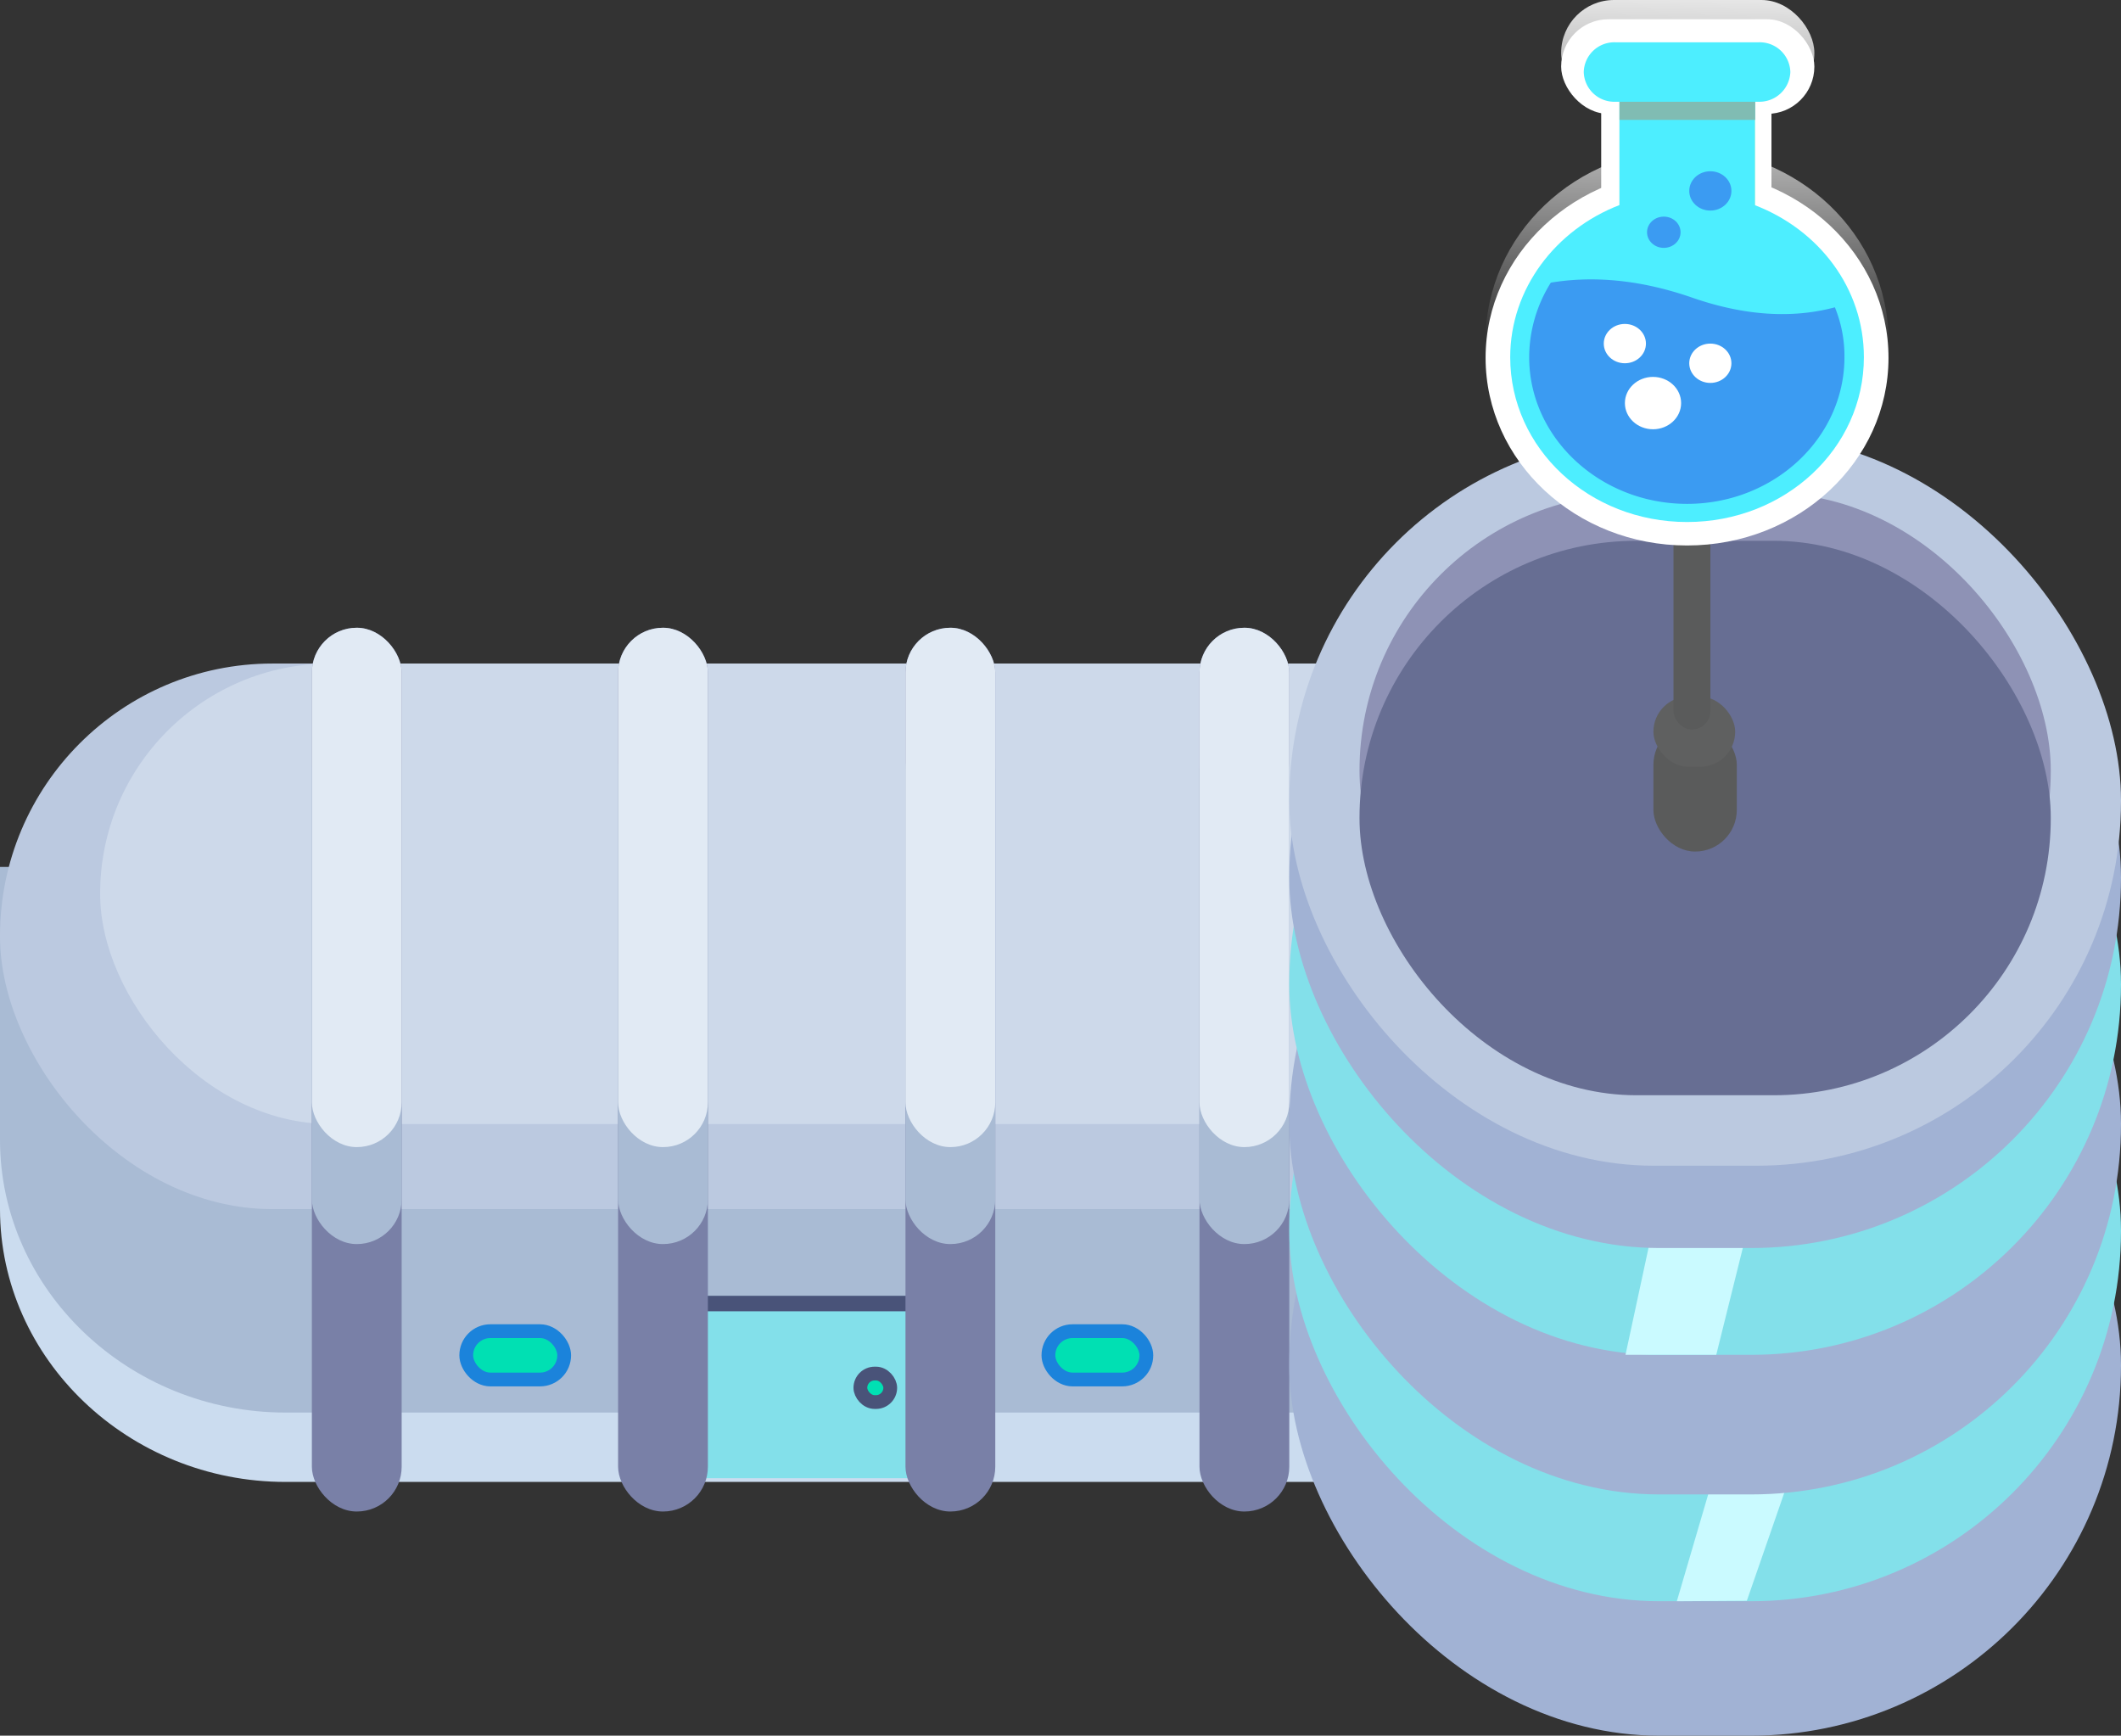 <svg xmlns="http://www.w3.org/2000/svg" xmlns:xlink="http://www.w3.org/1999/xlink" viewBox="0 0 461.78 377.85"><rect x="0" y="0" width="461.78" height="377.85" fill="#333333" stroke="none"/><defs><style>.cls-1{fill:#cbdcef;}.cls-2{fill:#a9bbd4;}.cls-3{fill:#83e0ea;}.cls-4{fill:#495379;}.cls-5{fill:#bbc9e0;}.cls-6{fill:#cdd9ea;}.cls-7{fill:#7980a7;}.cls-8{fill:#e1eaf4;}.cls-9{fill:#caf3f8;}.cls-10,.cls-11{fill:#00e0b3;stroke-miterlimit:10;stroke-width:3px;}.cls-10{stroke:#1b83db;}.cls-11{stroke:#495379;}.cls-12{fill:#a1b2d4;}.cls-13{fill:#cafaff;}.cls-14{fill:#8e92b5;}.cls-15{fill:#676e93;}.cls-16{fill:url(#Blanco_Negro);}.cls-17{fill:#5a5b5b;}.cls-18{fill:#5f6060;}.cls-19{fill:#c7c6c5;}.cls-20{fill:#b5b4b4;}.cls-21{fill:#424242;}.cls-22{fill:url(#Blanco_Negro-2);}.cls-23{fill:#fff;}.cls-24{fill:#8eefe3;}.cls-25{fill:#4deeff;}.cls-26{fill:#80bcb3;}.cls-27{fill:#3b9bf2;}</style><linearGradient id="Blanco_Negro" x1="368.63" y1="9.33" x2="366.96" y2="91.13" gradientUnits="userSpaceOnUse"><stop offset="0" stop-color="#fff"/><stop offset="1"/></linearGradient><linearGradient id="Blanco_Negro-2" x1="367.87" y1="-8.92" x2="366.05" y2="80.35" xlink:href="#Blanco_Negro"/></defs><title>cient</title><g id="Capa_2" data-name="Capa 2"><g id="Capa_11" data-name="Capa 11"><path class="cls-1" d="M292.57,322.61H62.18C28,322.61,0,295.88,0,263.22H0V203.83H292.57c34.2,0,62.18,26.72,62.18,59.39h0C354.75,295.88,326.77,322.61,292.57,322.61Z"/><path class="cls-2" d="M292.57,307.51H62.18C28,307.51,0,280.78,0,248.12H0V188.73H292.57c34.2,0,62.18,26.72,62.18,59.39h0C354.75,280.78,326.77,307.51,292.57,307.51Z"/><rect class="cls-3" x="148.25" y="282.2" width="53.97" height="39.6"/><rect class="cls-4" x="151.16" y="282.09" width="49.03" height="3.37"/><rect class="cls-5" y="144.45" width="354.75" height="118.77" rx="59.31" ry="59.31"/><rect class="cls-6" x="21.8" y="144.45" width="317.38" height="100.24" rx="50.06" ry="50.06"/><rect class="cls-7" x="67.9" y="136.66" width="19.55" height="192.39" rx="9.76" ry="9.76"/><rect class="cls-7" x="134.57" y="136.66" width="19.55" height="192.39" rx="9.76" ry="9.76"/><rect class="cls-7" x="197.14" y="136.66" width="19.55" height="192.39" rx="9.76" ry="9.76"/><rect class="cls-7" x="261.15" y="136.66" width="19.55" height="192.39" rx="9.76" ry="9.76"/><rect class="cls-2" x="67.9" y="157.77" width="19.55" height="113.06" rx="9.76" ry="9.76"/><rect class="cls-2" x="134.57" y="157.77" width="19.55" height="113.06" rx="9.76" ry="9.76"/><rect class="cls-2" x="197.14" y="157.77" width="19.55" height="113.06" rx="9.76" ry="9.76"/><rect class="cls-2" x="261.15" y="157.77" width="19.55" height="113.06" rx="9.76" ry="9.76"/><rect class="cls-8" x="67.9" y="136.66" width="19.55" height="113.06" rx="9.76" ry="9.76"/><rect class="cls-8" x="134.57" y="136.66" width="19.55" height="113.06" rx="9.76" ry="9.76"/><rect class="cls-8" x="261.15" y="136.66" width="19.55" height="113.06" rx="9.76" ry="9.76"/><path class="cls-9" d="M314,251.87l-18,21.18,6.55,5.61,16.57-21.18,27.52,5.73-9.39,29.48,10.19-20.42-8.25,24.92s6.9.21,8.25-1.19,11.22-27,11.22-27l47-5.75s-1.34,33.31-2.4,35.35,7.48-3.63,7.48-3.63l2.94-24.11S418,281.65,418,282.2V265.11l21.11-15.39,9.08-13.16,3.74,28.84,3.74-4.34-1.25-32.93L442,238.44s-19.16,26-70.78,25.13S314,251.87,314,251.87Z"/><rect class="cls-10" x="101.51" y="289.79" width="21.32" height="10.52" rx="5.25" ry="5.25"/><rect class="cls-10" x="228.26" y="289.79" width="21.32" height="10.52" rx="5.25" ry="5.25"/><rect class="cls-11" x="187.32" y="299.02" width="6.5" height="6.2" rx="3.1" ry="3.1"/><rect class="cls-12" x="280.7" y="216.57" width="181.08" height="161.28" rx="80.54" ry="80.54"/><rect class="cls-3" x="280.7" y="187.3" width="181.08" height="161.28" rx="80.54" ry="80.54"/><polygon class="cls-13" points="372.98 321.66 365.08 348.58 380.32 348.48 389.62 321.66 372.98 321.66"/><rect class="cls-12" x="280.7" y="164.05" width="181.08" height="161.28" rx="80.54" ry="80.54"/><rect class="cls-3" x="280.7" y="133.66" width="181.08" height="161.28" rx="80.54" ry="80.54"/><polygon class="cls-13" points="359.59 268.51 353.9 294.94 373.66 294.94 380.37 267.94 359.59 268.51"/><rect id="luz" class="cls-8" x="197.14" y="136.66" width="19.55" height="113.06" rx="9.76" ry="9.76"/><rect class="cls-12" x="280.7" y="110.41" width="181.08" height="161.28" rx="80.54" ry="80.54"/><rect class="cls-5" x="280.7" y="94.91" width="181.08" height="158.86" rx="79.33" ry="79.33"/><rect class="cls-14" x="295.99" y="107.43" width="150.5" height="120.7" rx="60.28" ry="60.28"/><rect class="cls-15" x="295.99" y="117.73" width="150.5" height="120.7" rx="60.28" ry="60.28"/><ellipse class="cls-16" cx="367.3" cy="74.21" rx="43.86" ry="41.77"/><rect class="cls-17" x="359.98" y="157.42" width="18.15" height="27.96" rx="9.06" ry="9.06"/><rect class="cls-18" x="359.98" y="151.65" width="17.8" height="15.28" rx="7.63" ry="7.63"/><rect class="cls-17" x="364.34" y="97.02" width="8.03" height="61.78" rx="4.01" ry="4.01" transform="translate(736.72 255.83) rotate(180)"/><ellipse class="cls-17" cx="367.66" cy="98.97" rx="12.91" ry="13.66"/><ellipse class="cls-19" cx="367.66" cy="94.42" rx="12.91" ry="13.66"/><ellipse class="cls-20" cx="367.66" cy="84.67" rx="12.91" ry="13.66"/><ellipse class="cls-21" cx="367.31" cy="83.37" rx="15.7" ry="9.75"/><ellipse class="cls-17" cx="367.31" cy="79.79" rx="15.7" ry="9.75"/><rect class="cls-22" x="339.89" width="55.13" height="23.06" rx="11.51" ry="11.51"/><rect class="cls-23" x="348.61" y="18.42" width="37.07" height="33.95"/><rect class="cls-23" x="339.89" y="4.19" width="55.13" height="20.6" rx="10.29" ry="10.29"/><ellipse class="cls-23" cx="367.3" cy="77.89" rx="43.86" ry="40.86"/><rect class="cls-24" x="352.59" y="17.76" width="29.55" height="28.96"/><path class="cls-25" d="M382,44.64V17.76H352.59V44.64C338.69,50,328.8,62.85,328.8,77.77c0,19.86,17.19,35.87,38.5,35.87s38.5-16,38.5-35.87C405.81,62.74,396,50,382,44.64Z"/><rect class="cls-26" x="352.59" y="17.76" width="29.55" height="8.34"/><path class="cls-25" d="M382.85,22.15H351.76a6.66,6.66,0,0,1-6.95-6.47h0a6.66,6.66,0,0,1,6.95-6.47h31.08a6.66,6.66,0,0,1,6.95,6.47h0A6.73,6.73,0,0,1,382.85,22.15Z"/><path class="cls-27" d="M401.57,77.77c0,17.55-15.31,31.92-34.26,31.92s-34.38-14.37-34.38-31.92a30.7,30.7,0,0,1,4.71-16.24c8-1.32,18.25-1.1,30.85,3.29,13,4.5,23.2,4.17,31,2.08A28,28,0,0,1,401.57,77.77Z"/><ellipse class="cls-23" cx="372.37" cy="79.08" rx="4.59" ry="4.28"/><ellipse class="cls-27" cx="372.37" cy="41.56" rx="4.59" ry="4.28"/><ellipse class="cls-27" cx="362.24" cy="50.56" rx="3.65" ry="3.4"/><ellipse class="cls-23" cx="359.89" cy="87.75" rx="6.12" ry="5.7"/><ellipse class="cls-23" cx="353.76" cy="74.8" rx="4.59" ry="4.28"/></g></g></svg>